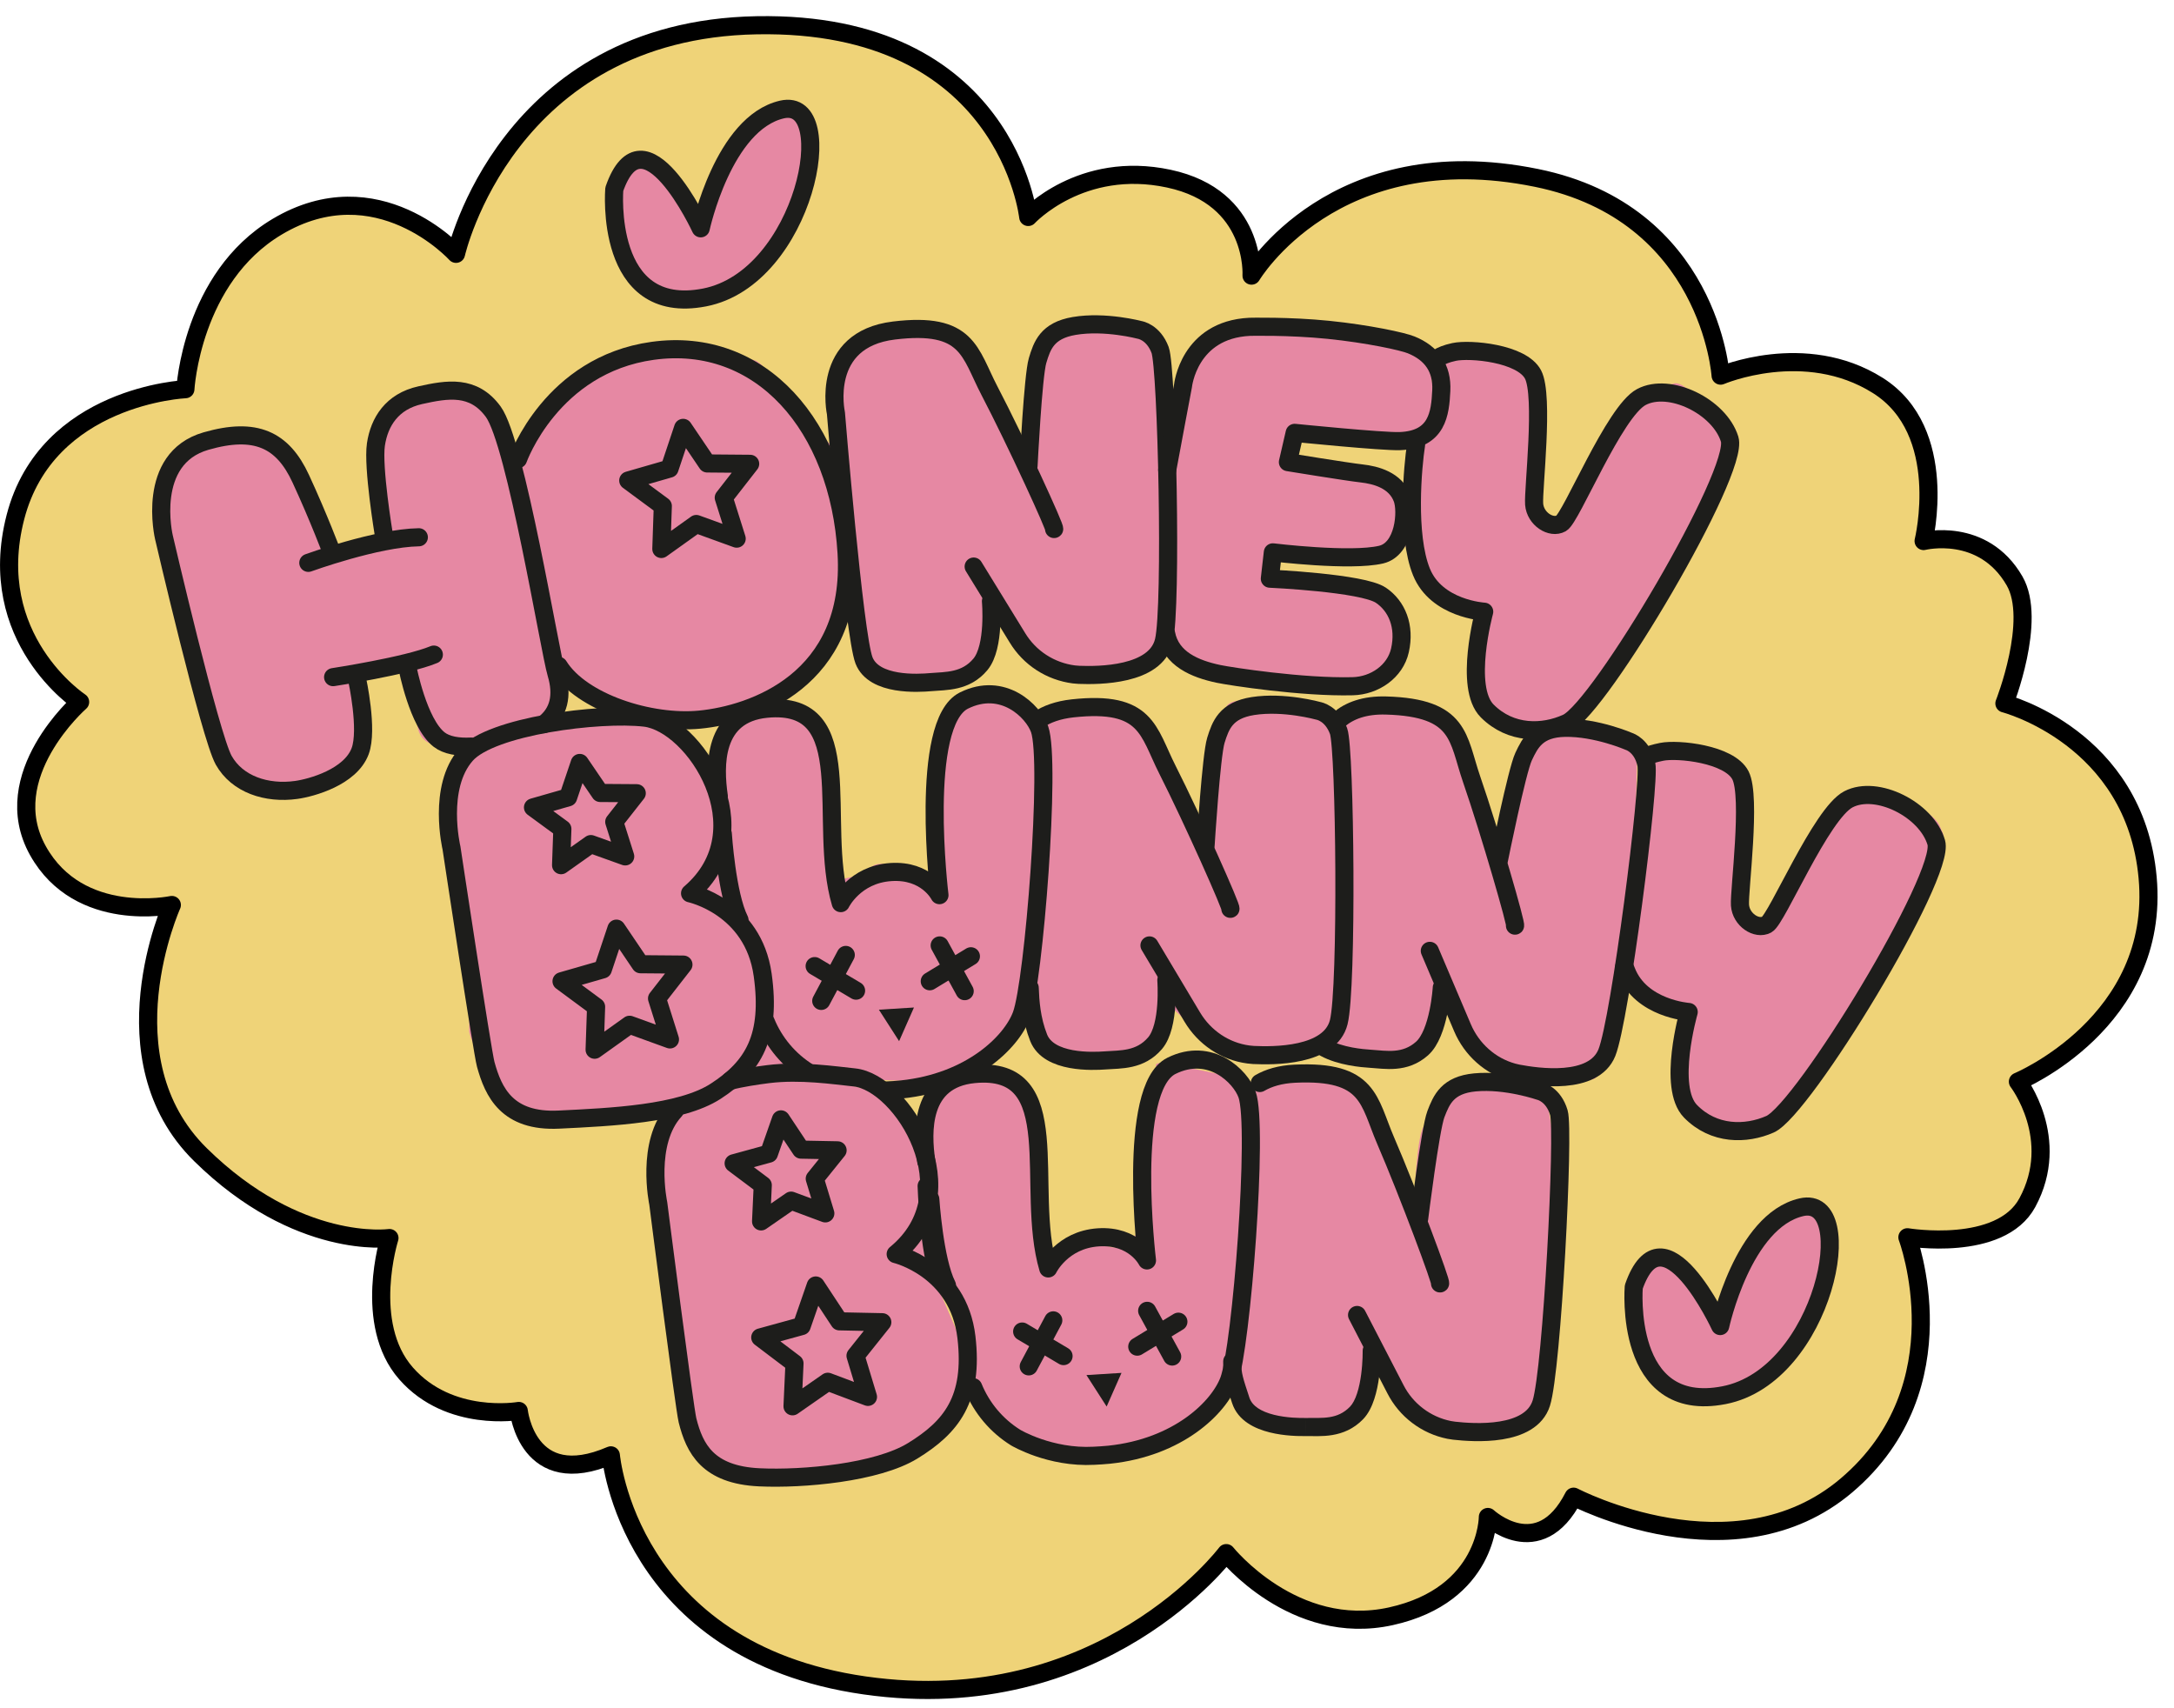 <svg width="84" height="66" viewBox="0 0 84 66" fill="none" xmlns="http://www.w3.org/2000/svg">
<path d="M77.969 41.79C77.969 41.79 83.491 39.495 82.981 33.903C82.489 28.478 77.447 27.178 77.447 27.178C77.447 27.178 78.72 23.966 77.839 22.443C76.619 20.332 74.325 20.903 74.325 20.903C74.325 20.903 75.37 16.662 72.552 14.89C69.735 13.118 66.482 14.513 66.482 14.513C66.482 14.513 66.076 8.237 59.365 6.873C51.535 5.28 48.357 10.649 48.357 10.649C48.357 10.649 48.56 7.628 45.161 6.902C41.763 6.175 39.729 8.383 39.729 8.383C39.729 8.383 38.916 0.801 29.242 0.976C19.569 1.15 17.62 9.807 17.62 9.807C17.62 9.807 14.583 6.449 10.707 8.761C7.395 10.736 7.163 15.037 7.163 15.037C7.163 15.037 1.818 15.269 0.597 19.975C-0.623 24.681 3.096 27.122 3.096 27.122C3.096 27.122 -0.158 29.968 1.469 32.873C3.067 35.727 6.64 34.965 6.64 34.965C6.64 34.965 3.967 40.891 7.744 44.61C11.52 48.328 15.048 47.833 15.048 47.833C15.048 47.833 14.004 51.144 15.688 53.062C17.371 54.98 20.045 54.514 20.045 54.514C20.045 54.514 20.379 57.623 23.603 56.229C23.603 56.229 24.257 63.811 33.408 65.118C42.559 66.426 47.381 60.006 47.381 60.006C47.381 60.006 49.995 63.274 53.743 62.446C57.49 61.618 57.489 58.61 57.489 58.61C57.489 58.61 59.465 60.44 60.801 57.826C60.801 57.826 66.999 61.08 71.346 57.39C75.862 53.555 73.699 47.803 73.699 47.803C73.699 47.803 77.287 48.4 78.333 46.466C79.669 43.998 77.969 41.79 77.969 41.79Z" fill="#EFD378"/>
<path d="M24.955 6.235C24.955 6.235 23.823 6.235 23.793 7.804C23.763 9.372 23.822 11.522 25.856 11.58C27.889 11.638 29.022 10.679 29.806 9.924C30.591 9.169 31.578 6.932 31.521 6.061C31.464 5.189 30.767 3.911 30.098 4.289C29.428 4.666 27.89 6.381 27.89 6.381L27.047 8.646L25.624 6.671L24.955 6.235Z" fill="#E688A3"/>
<path d="M65.13 49.082C65.13 49.082 62.864 48.211 63.213 49.953C63.562 51.696 63.968 53.265 63.968 53.265C63.968 53.265 65.885 54.66 67.338 53.672C68.79 52.684 70.417 50.071 70.475 49.838C70.533 49.604 70.823 47.397 70.649 47.223C70.475 47.049 70.591 46.41 69.952 46.642C69.313 46.875 68.732 46.584 68.267 47.397C67.802 48.209 66.582 49.779 66.524 50.185C66.489 50.435 66.469 50.687 66.466 50.94L65.13 49.082Z" fill="#E688A3"/>
<path d="M12.609 20.671C12.609 20.671 11.65 18.376 11.33 17.941C11.009 17.505 11.126 16.953 10.255 16.895C9.383 16.836 8.425 16.953 8.018 17.156C7.611 17.359 7.146 17.679 6.943 17.91C6.74 18.142 5.983 18.636 6.072 19.248C6.16 19.859 7.234 23.605 7.118 23.751C7.001 23.896 8.425 28.457 8.686 29.154C8.948 29.851 8.919 30.2 9.935 30.461C10.952 30.723 12.23 30.519 12.637 30.258C13.044 29.996 13.45 29.822 13.712 29.297C13.973 28.773 14.322 27.932 14.264 27.293C14.205 26.654 13.741 26.625 13.915 26.276C14.089 25.927 15.367 25.579 15.367 25.579C15.367 25.579 15.832 26.683 16.007 27.235C16.181 27.787 15.948 28.542 16.761 28.774C17.574 29.007 19.172 28.891 19.637 28.745C20.102 28.6 20.799 28.513 21.177 28.077C21.554 27.642 21.729 26.799 21.612 26.334C21.496 25.87 22.339 26.654 22.833 27.031C23.326 27.409 24.14 27.903 25.098 27.961C26.057 28.019 25.621 28.164 27.074 27.932C28.526 27.699 29.601 27.467 30.182 27.003C30.763 26.538 31.082 26.189 31.576 25.434C32.07 24.679 32.419 24.096 32.651 23.749C32.883 23.402 32.796 22.674 33 23.749C33.203 24.824 32.854 24.853 33.232 25.434C33.609 26.015 33.522 26.45 34.364 26.509C35.205 26.567 35.351 26.77 36.136 26.567C36.92 26.363 36.949 26.509 37.385 26.16C37.82 25.811 37.966 25.637 38.024 24.94C38.082 24.243 38.256 23.342 38.256 23.342C38.256 23.342 39.854 25.434 40.522 25.724C41.191 26.015 41.452 26.015 42.265 26.073C43.078 26.131 44.676 25.056 44.807 25.1C44.938 25.144 45.757 25.473 46.419 25.752C47.081 26.03 48.728 26.667 50.035 26.536C51.343 26.405 52.127 26.885 52.608 26.492C53.088 26.1 53.479 26.187 53.739 25.708C53.999 25.229 54.305 24.27 54.088 24.052C53.87 23.834 54.001 23.486 53.478 23.224C52.955 22.963 51.43 22.266 50.602 22.222C49.773 22.179 49.251 22.135 49.251 22.135L49.382 21.655C49.382 21.655 50.384 21.742 51.342 21.655C52.301 21.568 52.998 21.568 53.347 21.437C53.695 21.306 54.001 20.827 54.001 20.827C54.001 20.827 54.088 20.478 54.305 21.088C54.427 21.434 54.574 21.77 54.746 22.094C54.746 22.094 55.574 23.009 56.141 23.358C56.707 23.706 56.925 23.401 57.012 23.838C57.099 24.274 56.794 25.407 56.881 25.886C56.968 26.365 56.445 26.452 57.23 27.062C58.014 27.672 57.404 28.194 58.842 28.282C60.279 28.371 61.369 26.932 61.369 26.932C61.369 26.932 64.332 22.269 64.811 21.746C65.29 21.223 66.597 17.781 66.597 17.781C66.597 17.781 67.251 17.171 66.685 16.604C66.118 16.038 65.159 14.687 64.68 14.818C64.201 14.949 63.548 15.036 63.199 15.646C62.849 16.256 61.107 18.827 60.715 19.524C60.323 20.221 60.628 20.788 60.061 20.221C59.495 19.654 59.408 20.09 59.321 19.393C59.233 18.696 59.669 14.774 59.408 14.469C59.146 14.164 58.711 13.946 57.578 13.903C56.445 13.859 55.573 13.903 55.573 13.903C55.573 13.903 55.268 15.951 55.181 16.212C55.094 16.474 54.658 18.522 54.484 18.609C54.31 18.696 54.266 18.827 53.613 18.435C52.959 18.043 49.996 18.217 49.821 17.999C49.647 17.781 49.996 16.997 49.996 16.997C49.996 16.997 52.392 16.648 52.828 16.735C53.264 16.822 53.83 16.997 54.266 16.909C54.702 16.822 55.53 15.951 55.53 15.951L55.137 13.555C55.137 13.555 52.261 12.64 52.13 12.64C52 12.64 47.991 12.247 47.773 12.422C47.555 12.596 46.596 12.727 46.03 13.511C45.463 14.295 45.115 15.908 45.115 15.516C45.115 15.124 44.505 13.206 44.505 13.206C44.505 13.206 45.465 12.726 43.895 12.64C42.324 12.554 41.455 12.159 41.106 12.553C40.758 12.946 40.322 13.075 40.191 13.86C40.06 14.644 39.581 17.389 39.581 17.389C39.581 17.389 38.23 15.516 37.969 14.949C37.708 14.383 37.534 13.032 37.098 12.857C36.662 12.682 34.789 12.639 34.484 12.901C34.179 13.162 33.307 13.424 33.133 13.554C32.959 13.685 32.566 14.034 32.523 14.469C32.479 14.904 32.566 15.994 32.436 16.43C32.305 16.866 32.305 17.345 32.087 17.171C31.869 16.997 30.649 15.602 30.431 15.428C30.213 15.253 29.56 13.946 29.08 13.903C28.601 13.859 25.333 13.206 24.113 13.903C22.893 14.6 21.803 15.079 21.584 15.34C21.364 15.602 20.015 17.694 20.015 17.694C20.015 17.694 19.232 15.647 18.753 15.515C18.273 15.383 17.184 14.861 16.618 15.035C16.052 15.208 15.093 15.95 15.093 15.95C14.921 16.166 14.802 16.42 14.744 16.691C14.657 17.126 14.657 19.697 14.744 19.871C14.831 20.046 14.744 20.917 14.744 20.917C14.744 20.917 13.48 21.179 13.35 21.266C13.219 21.353 12.609 20.671 12.609 20.671Z" fill="#E688A3"/>
<path d="M34.265 42.401C34.135 42.27 31.825 41.573 31.477 41.617C31.128 41.66 30.387 41.297 29.298 41.53C28.209 41.762 27.294 42.183 26.771 42.619C26.248 43.054 25.856 42.358 25.639 43.359C25.422 44.362 25.29 47.63 25.377 47.848C25.464 48.065 25.987 53.599 26.554 54.863C27.12 56.127 27.382 56.65 28.166 56.955C28.95 57.261 32.523 56.911 32.959 56.868C33.395 56.824 35.268 56.17 35.922 55.691C36.576 55.212 37.36 54.645 37.36 54.21C37.36 53.774 37.491 52.641 37.491 52.641L36.14 49.504L35.138 48.544C35.138 48.544 35.138 47.977 35.312 47.716C35.486 47.454 36.096 46.801 36.096 46.539C36.096 46.277 35.704 45.014 35.616 44.622C35.528 44.23 35.878 42.617 35.878 42.617L37.141 41.657C37.141 41.657 38.144 41.352 38.361 41.396C38.579 41.44 39.233 41.788 39.364 41.876C39.494 41.964 39.756 42.181 40.017 42.836C40.278 43.491 40.291 45.393 40.25 45.523C40.208 45.654 40.54 46.322 40.409 47.934C40.279 49.547 40.932 47.978 41.063 48.37C41.194 48.763 41.658 47.63 42.225 47.847C42.791 48.065 42.893 48.472 43.677 47.906C44.462 47.339 43.939 46.191 43.939 46.191C43.939 46.191 44.07 43.838 44.2 43.271C44.331 42.705 44.186 42.226 44.723 41.834C45.261 41.441 43.808 40.831 45.551 41.18C47.294 41.528 47.294 41.529 47.425 41.616C47.555 41.703 47.686 41.834 47.991 41.834C48.296 41.834 49.089 41.662 49.56 41.572C50.031 41.482 50.344 41.31 50.867 41.485C51.39 41.66 51.39 41.354 51.956 41.746C52.523 42.139 52.741 41.79 53.002 42.356C53.264 42.923 53.83 44.84 54.134 45.363C54.438 45.886 54.657 46.147 54.657 46.147C54.657 46.147 54.744 43.925 55.005 43.533C55.267 43.14 55.615 42.401 55.921 42.226C56.226 42.05 56.661 42.139 57.532 42.008C58.404 41.877 59.755 42.139 59.755 42.139C59.755 42.139 59.842 43.054 59.929 43.402C60.016 43.751 59.929 49.633 59.929 49.633C59.929 49.633 59.842 54.557 59.537 54.644C59.232 54.731 58.709 55.385 57.794 55.385C56.879 55.385 55.789 55.559 55.397 55.254C55.005 54.949 53.959 54.034 53.742 53.642C53.524 53.25 52.957 52.682 52.957 52.682C52.957 52.682 52.652 54.12 52.434 54.294C52.217 54.468 52.086 54.86 51.084 54.86C50.081 54.86 48.511 54.73 48.511 54.73C48.511 54.73 48.031 54.642 47.814 54.163C47.597 53.684 47.64 52.595 47.248 53.335C46.856 54.076 47.509 53.989 46.681 54.425C45.853 54.86 45.374 55.296 44.808 55.601C44.242 55.906 44.721 55.95 43.413 56.037C42.106 56.124 42.411 56.342 41.365 56.08C40.32 55.819 39.579 55.558 39.056 55.252C38.533 54.947 37.836 54.512 37.836 54.512L37.139 50.677L34.96 48.469L35.759 46.727L35.323 43.822L34.265 42.401Z" fill="#E688A3"/>
<path d="M23.11 27.803L25.289 28.108L27.162 29.459L27.86 30.766C27.86 30.766 27.86 28.674 27.947 28.544C28.034 28.413 28.949 27.324 29.428 27.367C29.908 27.411 31.04 27.672 31.171 27.716C31.302 27.759 32.043 28.847 31.956 29.371C31.868 29.895 32.13 31.202 32.217 31.986C32.304 32.77 32.478 34.034 32.478 34.034C32.478 34.034 32.217 34.034 33.001 33.859C33.786 33.685 33.524 33.119 34.657 33.511C35.79 33.903 36.531 34.643 36.444 34.208C36.356 33.774 35.834 30.679 36.095 29.894C36.356 29.11 36.313 28.369 36.618 27.802C36.923 27.235 37.27 26.671 37.794 26.757C38.319 26.843 39.145 26.887 39.45 27.149C39.755 27.41 40.06 28.151 40.06 28.151C40.06 28.151 40.155 27.715 40.801 27.541C41.447 27.367 41.891 27.236 42.501 27.367C43.111 27.498 43.067 27.323 43.503 27.585C43.938 27.846 43.938 27.541 44.679 28.716C45.42 29.892 45.986 31.505 46.16 31.679C46.335 31.854 46.596 33.074 46.596 32.202C46.596 31.331 46.466 29.98 46.596 29.588C46.727 29.196 46.422 28.412 46.989 28.019C47.555 27.627 46.945 27.017 48.252 27.059C49.559 27.101 49.821 27.015 50.431 27.364C51.041 27.713 51.477 27.93 51.607 28.192C51.738 28.454 51.346 27.538 51.738 27.495C52.13 27.451 52.012 27.298 52.784 27.277C53.555 27.255 53.915 27.059 54.527 27.277C55.138 27.494 56.444 28.453 56.56 28.773C56.676 29.093 56.967 30.342 57.432 31.329C57.896 32.317 57.606 34.089 57.984 32.753C58.361 31.417 58.594 29.761 59 29.093C59.407 28.424 58.652 28.163 59.961 28.047C61.269 27.93 62.052 27.901 62.43 28.163C62.807 28.424 63.214 28.192 63.243 28.917C63.272 29.643 63.185 31.445 63.214 31.532C63.243 31.619 63.504 29.092 63.766 29.004C64.027 28.917 64.492 28.54 65.247 28.917C66.002 29.295 66.438 29.353 66.845 29.614C67.252 29.876 67.339 29.702 67.368 30.457C67.397 31.213 67.252 32.926 67.31 33.623C67.368 34.321 67.397 35.018 67.397 35.018C67.397 35.018 67.803 35.831 67.92 35.812C68.036 35.793 68.326 35.754 68.927 34.843C69.528 33.933 70.108 32.889 70.496 32.345C70.883 31.802 71.077 31.28 71.502 31.008C71.928 30.736 71.89 30.253 72.955 30.66C74.02 31.066 74.814 31.511 74.969 31.957C75.124 32.402 75.201 32.015 74.717 33.429C74.233 34.842 73.4 35.967 73.032 36.798C72.664 37.63 70.902 40.633 70.049 41.64C69.195 42.647 68.112 43.344 67.686 43.499C67.26 43.654 67.112 44.069 66.214 43.499C65.317 42.929 64.626 42.938 64.859 41.892C65.091 40.846 65.305 39.394 65.207 39.239C65.11 39.084 64.936 39.064 64.258 38.715C63.58 38.367 63.019 36.992 62.632 38.019C62.244 39.045 62.573 40.13 62.051 40.846C61.528 41.562 62.012 41.756 61.005 41.737C59.998 41.719 58.952 42.067 58.293 41.505C57.635 40.943 57.286 40.653 56.938 40.188C56.589 39.723 56.26 38.019 55.97 38.716C55.679 39.413 55.602 40.054 55.156 40.459C54.711 40.865 53.781 41.059 53.201 41.04C52.621 41.021 51.391 40.334 50.955 40.362C50.519 40.391 50.432 40.566 49.124 40.595C47.817 40.624 47.238 40.595 46.772 40.218C46.305 39.84 45.087 38.823 45.029 38.649C44.971 38.475 44.883 40.595 44.535 40.741C44.187 40.887 44.302 40.886 42.995 40.973C41.688 41.06 41.368 41.293 40.729 40.799C40.09 40.305 40.003 38.591 39.567 39.172C39.132 39.754 39.132 40.218 38.202 40.77C37.272 41.322 36.895 41.524 36.198 41.7C35.501 41.875 32.162 41.626 31.695 41.525C31.228 41.424 31.753 41.06 30.358 41.38C28.962 41.7 28.849 41.235 28.005 41.816C27.161 42.397 26.378 42.57 25.942 42.716C25.506 42.862 25.071 43.007 23.415 43.152C21.759 43.297 21.469 43.704 20.365 43.152C19.261 42.6 18.099 40.102 18.128 39.811C18.157 39.521 18.041 34.757 17.837 33.972C17.634 33.188 17.14 31.91 17.199 31.126C17.257 30.342 17.471 29.228 17.837 29.034C18.204 28.84 20.016 28.366 20.597 28.221C21.178 28.075 23.11 27.803 23.11 27.803Z" fill="#E688A3"/>
<path d="M30.174 43.248L30.951 44.417L32.363 44.444L31.481 45.539L31.889 46.88L30.567 46.388L29.407 47.19L29.472 45.79L28.347 44.946L29.71 44.572L30.174 43.248Z" stroke="#1D1D1B" stroke-width="0.7" stroke-linecap="round" stroke-linejoin="round"/>
<path d="M31.519 49.666L32.432 51.051L34.091 51.085L33.056 52.381L33.537 53.97L31.984 53.386L30.622 54.334L30.698 52.676L29.375 51.674L30.975 51.234L31.519 49.666Z" stroke="#1D1D1B" stroke-width="0.7" stroke-linecap="round" stroke-linejoin="round"/>
<path d="M77.969 41.79C77.969 41.79 83.491 39.495 82.981 33.903C82.489 28.478 77.447 27.178 77.447 27.178C77.447 27.178 78.72 23.966 77.839 22.443C76.619 20.332 74.325 20.903 74.325 20.903C74.325 20.903 75.37 16.662 72.552 14.89C69.735 13.118 66.482 14.513 66.482 14.513C66.482 14.513 66.076 8.237 59.365 6.873C51.535 5.28 48.357 10.649 48.357 10.649C48.357 10.649 48.56 7.628 45.161 6.902C41.763 6.175 39.729 8.383 39.729 8.383C39.729 8.383 38.916 0.801 29.242 0.976C19.569 1.15 17.62 9.807 17.62 9.807C17.62 9.807 14.583 6.449 10.707 8.761C7.395 10.736 7.163 15.037 7.163 15.037C7.163 15.037 1.818 15.269 0.597 19.975C-0.623 24.681 3.096 27.122 3.096 27.122C3.096 27.122 -0.158 29.968 1.469 32.873C3.067 35.727 6.64 34.965 6.64 34.965C6.64 34.965 3.967 40.891 7.744 44.61C11.52 48.328 15.048 47.833 15.048 47.833C15.048 47.833 14.004 51.144 15.688 53.062C17.371 54.98 20.045 54.514 20.045 54.514C20.045 54.514 20.379 57.623 23.603 56.229C23.603 56.229 24.257 63.811 33.408 65.118C42.559 66.426 47.381 60.006 47.381 60.006C47.381 60.006 49.995 63.274 53.743 62.446C57.49 61.618 57.489 58.61 57.489 58.61C57.489 58.61 59.465 60.44 60.801 57.826C60.801 57.826 66.999 61.08 71.346 57.39C75.862 53.555 73.699 47.803 73.699 47.803C73.699 47.803 77.287 48.4 78.333 46.466C79.669 43.998 77.969 41.79 77.969 41.79Z" stroke="black" stroke-width="0.7" stroke-linecap="round" stroke-linejoin="round"/>
<path d="M12.841 21.398C12.841 21.398 12.318 20.002 11.62 18.494C10.923 16.985 9.878 16.489 7.96 17.041C5.61 17.718 6.334 20.759 6.334 20.759C6.334 20.759 8.12 28.441 8.643 29.372C9.166 30.303 10.299 30.68 11.446 30.52C12.037 30.438 13.538 30.026 13.915 29.024C14.228 28.194 13.799 26.25 13.799 26.25" stroke="#1D1D1B" stroke-width="0.7" stroke-linecap="round" stroke-linejoin="round"/>
<path d="M40.728 20.439C40.831 20.494 39.24 17.027 38.23 15.094C37.46 13.619 37.407 12.422 34.541 12.77C31.675 13.118 32.299 15.964 32.299 15.964C32.299 15.964 32.999 24.518 33.383 25.513C33.768 26.508 35.495 26.396 35.962 26.355C36.556 26.305 37.314 26.349 37.882 25.668C38.45 24.986 38.289 23.228 38.289 23.228" stroke="#1D1D1B" stroke-width="0.7" stroke-linecap="round" stroke-linejoin="round"/>
<path d="M11.913 21.746C11.913 21.746 14.556 20.785 16.183 20.758" stroke="#1D1D1B" stroke-width="0.7" stroke-linecap="round" stroke-linejoin="round"/>
<path d="M12.871 26.162C12.871 26.162 15.717 25.727 16.763 25.291" stroke="#1D1D1B" stroke-width="0.7" stroke-linecap="round" stroke-linejoin="round"/>
<path d="M18.204 28.845C17.706 28.87 17.257 28.8 16.966 28.573C16.153 27.938 15.746 25.799 15.746 25.799" stroke="#1D1D1B" stroke-width="0.7" stroke-linecap="round" stroke-linejoin="round"/>
<path d="M14.83 20.657C14.83 20.657 14.395 18.042 14.525 17.171C14.656 16.299 15.143 15.512 16.24 15.268C17.286 15.036 18.294 14.863 19.058 15.907C19.93 17.098 21.237 25.145 21.498 26.016C21.759 26.888 21.585 27.541 21.018 27.977" stroke="#1D1D1B" stroke-width="0.7" stroke-linecap="round" stroke-linejoin="round"/>
<path d="M20.017 17.739C20.017 17.739 21.303 14.098 25.217 13.555C29.39 12.977 32.422 16.451 32.711 21.369C33.001 26.288 29.087 27.605 27.032 27.804C25.139 27.987 22.471 27.15 21.585 25.727" stroke="#1D1D1B" stroke-width="0.7" stroke-linecap="round" stroke-linejoin="round"/>
<path d="M39.741 17.998C39.741 17.998 39.915 14.512 40.09 13.931C40.264 13.35 40.458 12.772 41.503 12.594C42.703 12.39 44.041 12.748 44.041 12.748C44.041 12.748 44.564 12.826 44.825 13.523C45.087 14.22 45.29 23.429 44.971 24.765C44.651 26.101 42.443 26.103 41.688 26.073C41.625 26.07 41.56 26.065 41.494 26.057C41.047 26 40.618 25.843 40.24 25.598C39.862 25.353 39.545 25.026 39.311 24.64L37.621 21.89" stroke="#1D1D1B" stroke-width="0.7" stroke-linecap="round" stroke-linejoin="round"/>
<path d="M39.786 38.165C39.806 38.68 39.847 39.375 40.132 40.095C40.525 41.087 42.233 41.004 42.7 40.97C43.295 40.926 44.052 40.98 44.629 40.306C45.205 39.632 45.066 37.871 45.066 37.871" stroke="#1D1D1B" stroke-width="0.7" stroke-linecap="round" stroke-linejoin="round"/>
<path d="M47.539 35.113C47.642 35.17 46.092 31.684 45.107 29.737C44.355 28.253 44.318 27.056 41.447 27.368C40.879 27.43 40.446 27.591 40.118 27.81" stroke="#1D1D1B" stroke-width="0.7" stroke-linecap="round" stroke-linejoin="round"/>
<path d="M46.582 32.661C46.582 32.661 46.799 29.177 46.981 28.599C47.162 28.02 47.364 27.444 48.411 27.279C49.614 27.091 50.946 27.466 50.946 27.466C50.946 27.466 51.468 27.55 51.721 28.25C51.973 28.95 52.064 38.161 51.727 39.493C51.39 40.825 49.183 40.796 48.428 40.76C48.366 40.756 48.301 40.75 48.235 40.741C47.331 40.622 46.537 40.081 46.069 39.298L44.414 36.527" stroke="#1D1D1B" stroke-width="0.7" stroke-linecap="round" stroke-linejoin="round"/>
<path d="M31.228 41.428C30.489 40.967 29.914 40.285 29.586 39.478" stroke="#1D1D1B" stroke-width="0.7" stroke-linecap="round" stroke-linejoin="round"/>
<path d="M27.773 30.761C27.606 29.604 27.539 27.586 29.619 27.383C33.265 27.028 31.559 31.759 32.486 34.893C32.486 34.893 33.022 33.787 34.416 33.693C35.81 33.599 36.299 34.585 36.299 34.585C36.299 34.585 35.49 27.936 37.247 27.065C38.749 26.322 39.917 27.472 40.168 28.173C40.614 29.419 39.949 37.928 39.471 39.216C39.081 40.269 37.509 41.812 34.839 42.091C34.636 42.112 34.44 42.125 34.251 42.132" stroke="#1D1D1B" stroke-width="0.7" stroke-linecap="round" stroke-linejoin="round"/>
<path d="M51.188 40.484C51.799 40.818 52.639 40.887 52.944 40.906C53.539 40.944 54.281 41.1 54.945 40.511C55.608 39.922 55.709 38.158 55.709 38.158" stroke="#1D1D1B" stroke-width="0.7" stroke-linecap="round" stroke-linejoin="round"/>
<path d="M58.536 35.763C58.629 35.831 57.571 32.167 56.86 30.104C56.317 28.531 56.445 27.34 53.557 27.258C52.719 27.234 52.142 27.461 51.743 27.796" stroke="#1D1D1B" stroke-width="0.7" stroke-linecap="round" stroke-linejoin="round"/>
<path d="M57.921 33.202C57.921 33.202 58.611 29.78 58.87 29.231C59.128 28.683 59.406 28.14 60.466 28.12C61.684 28.097 62.952 28.65 62.952 28.65C62.952 28.65 63.458 28.804 63.613 29.532C63.768 30.261 62.601 39.398 62.087 40.672C61.572 41.946 59.389 41.617 58.646 41.477C58.584 41.465 58.521 41.45 58.457 41.432C57.578 41.19 56.865 40.546 56.508 39.707L55.246 36.737" stroke="#1D1D1B" stroke-width="0.7" stroke-linecap="round" stroke-linejoin="round"/>
<path d="M63.126 49.721C63.126 49.721 62.719 54.66 66.612 53.905C70.504 53.151 71.87 46.12 69.604 46.643C67.338 47.166 66.466 51.233 66.466 51.233C66.466 51.233 64.259 46.468 63.126 49.721Z" stroke="#1D1D1B" stroke-width="0.7" stroke-linecap="round" stroke-linejoin="round"/>
<path d="M23.735 7.309C23.735 7.309 23.328 12.248 27.221 11.493C31.113 10.739 32.478 3.709 30.213 4.231C27.947 4.753 27.075 8.821 27.075 8.821C27.075 8.821 24.867 4.056 23.735 7.309Z" stroke="#1D1D1B" stroke-width="0.7" stroke-linecap="round" stroke-linejoin="round"/>
<path d="M45.056 24.478C45.241 25.461 46.176 25.846 47.084 26.037C47.533 26.131 50.315 26.563 52.267 26.513C53.112 26.492 53.91 25.948 54.093 25.123C54.299 24.202 53.979 23.418 53.354 22.997C52.64 22.517 49.065 22.358 49.065 22.358L49.181 21.341C49.181 21.341 52.184 21.708 53.365 21.428C54.265 21.215 54.372 19.75 54.184 19.255C53.917 18.552 53.165 18.353 52.609 18.291C52.053 18.229 49.763 17.855 49.763 17.855L50.024 16.724C50.024 16.724 53.444 17.069 54.091 17.043C55.544 16.985 55.645 15.968 55.689 15.097C55.733 14.225 55.312 13.644 54.527 13.325C54.195 13.189 52.852 12.899 51.332 12.744C49.812 12.589 48.282 12.627 48.282 12.627C45.929 12.744 45.709 14.908 45.709 14.908C45.709 14.908 45.244 17.362 45.099 18.161" stroke="#1D1D1B" stroke-width="0.7" stroke-linecap="round" stroke-linejoin="round"/>
<path d="M55.409 13.951C55.409 13.951 55.574 13.728 56.184 13.598C56.794 13.467 58.798 13.641 59.234 14.469C59.669 15.297 59.234 18.914 59.277 19.48C59.321 20.047 59.931 20.44 60.323 20.221C60.716 20.001 62.367 15.9 63.417 15.341C64.506 14.76 66.438 15.704 66.83 16.967C67.223 18.231 61.819 27.352 60.543 27.933C59.623 28.352 58.379 28.384 57.464 27.469C56.548 26.554 57.347 23.634 57.347 23.634C57.347 23.634 55.503 23.532 54.922 22.095C54.345 20.668 54.583 18.013 54.714 17.185" stroke="#1D1D1B" stroke-width="0.7" stroke-linecap="round" stroke-linejoin="round"/>
<path d="M63.662 29.241C63.662 29.241 63.598 29.172 64.209 29.047C64.821 28.923 66.823 29.124 67.249 29.957C67.674 30.79 67.194 34.401 67.23 34.968C67.267 35.535 67.872 35.934 68.267 35.722C68.661 35.51 70.364 31.427 71.422 30.881C72.519 30.313 74.44 31.281 74.814 32.549C75.189 33.818 69.675 42.872 68.39 43.437C67.464 43.844 66.221 43.86 65.317 42.934C64.413 42.008 65.249 39.099 65.249 39.099C65.249 39.099 63.406 38.974 62.842 37.529C62.808 37.442 62.804 37.441 62.763 37.332" stroke="#1D1D1B" stroke-width="0.7" stroke-linecap="round" stroke-linejoin="round"/>
<path d="M31.477 37.326L33.077 38.275" stroke="#1D1D1B" stroke-width="0.7" stroke-linecap="round" stroke-linejoin="round"/>
<path d="M31.732 38.671L32.679 36.895" stroke="#1D1D1B" stroke-width="0.7" stroke-linecap="round" stroke-linejoin="round"/>
<path d="M37.514 36.947L35.925 37.912" stroke="#1D1D1B" stroke-width="0.7" stroke-linecap="round" stroke-linejoin="round"/>
<path d="M37.274 38.294L36.308 36.527" stroke="#1D1D1B" stroke-width="0.7" stroke-linecap="round" stroke-linejoin="round"/>
<path d="M26.663 34.515C26.663 34.515 29.101 35.03 29.469 37.667C29.801 40.047 29.122 41.213 27.648 42.165C26.287 43.043 23.601 43.159 21.597 43.257C19.593 43.355 19.064 42.196 18.768 41.123C18.634 40.639 17.445 32.763 17.445 32.763C17.445 32.763 16.889 30.421 18.007 29.158C18.989 28.049 23.148 27.523 24.914 27.727C26.832 27.949 29.526 32.06 26.663 34.515Z" stroke="#1D1D1B" stroke-width="0.7" stroke-linecap="round" stroke-linejoin="round"/>
<path d="M33.959 39.01L35.314 38.926L34.74 40.226L33.959 39.01Z" fill="#1D1D1B"/>
<path d="M47.962 52.605C47.967 52.411 47.813 52.251 47.62 52.247C47.427 52.242 47.267 52.396 47.262 52.589L47.962 52.605ZM47.941 54.106L48.274 53.997L48.274 53.997L47.941 54.106ZM50.451 55.135L50.447 54.785L50.446 54.785L50.451 55.135ZM53.351 52.179C53.347 51.986 53.188 51.832 52.995 51.836C52.801 51.839 52.648 51.999 52.651 52.192L53.351 52.179ZM47.262 52.589C47.249 53.174 47.373 53.494 47.608 54.215L48.274 53.997C48.029 53.248 47.952 53.048 47.962 52.605L47.262 52.589ZM47.608 54.214C47.834 54.904 48.508 55.205 49.06 55.342C49.633 55.485 50.214 55.488 50.455 55.484L50.446 54.785C50.219 54.788 49.711 54.783 49.229 54.663C48.727 54.538 48.38 54.322 48.274 53.997L47.608 54.214ZM50.455 55.484C50.987 55.478 51.926 55.599 52.668 54.833L52.165 54.346C51.673 54.854 51.108 54.776 50.447 54.785L50.455 55.484ZM52.668 54.833C52.875 54.619 53.009 54.332 53.1 54.054C53.193 53.771 53.251 53.467 53.287 53.194C53.323 52.92 53.339 52.668 53.346 52.485C53.349 52.393 53.351 52.318 53.351 52.265C53.351 52.239 53.351 52.218 53.351 52.203C53.351 52.196 53.351 52.19 53.351 52.186C53.351 52.184 53.351 52.183 53.351 52.181C53.351 52.181 53.351 52.18 53.351 52.18C53.351 52.18 53.351 52.18 53.351 52.18C53.351 52.179 53.351 52.179 53.351 52.179C53.351 52.179 53.351 52.179 53.001 52.185C52.651 52.192 52.651 52.192 52.651 52.192C52.651 52.192 52.651 52.192 52.651 52.192C52.651 52.192 52.651 52.192 52.651 52.192C52.651 52.192 52.651 52.192 52.651 52.192C52.651 52.193 52.651 52.194 52.651 52.195C52.651 52.198 52.651 52.202 52.651 52.208C52.651 52.219 52.651 52.237 52.651 52.26C52.651 52.307 52.65 52.374 52.647 52.458C52.64 52.626 52.626 52.855 52.593 53.102C52.56 53.35 52.51 53.608 52.435 53.836C52.359 54.068 52.266 54.241 52.165 54.346L52.668 54.833Z" fill="#1D1D1B"/>
<path d="M55.64 49.586C55.737 49.648 54.405 46.074 53.54 44.072C52.88 42.544 52.917 41.346 50.032 41.483C49.461 41.51 49.02 41.645 48.678 41.843" stroke="#1D1D1B" stroke-width="0.7" stroke-linecap="round" stroke-linejoin="round"/>
<path d="M54.834 47.079C54.834 47.079 55.264 43.615 55.48 43.048C55.697 42.482 55.933 41.919 56.989 41.819C58.202 41.705 59.508 42.16 59.508 42.16C59.508 42.16 60.022 42.276 60.233 42.99C60.444 43.704 59.971 52.903 59.553 54.212C59.136 55.522 56.935 55.36 56.184 55.276C56.121 55.269 56.057 55.258 55.992 55.246C55.55 55.157 55.134 54.969 54.775 54.696C54.416 54.424 54.123 54.074 53.918 53.673L52.435 50.806" stroke="#1D1D1B" stroke-width="0.7" stroke-linecap="round" stroke-linejoin="round"/>
<path d="M28.208 41.76C28.618 41.65 29.248 41.554 29.69 41.499C30.922 41.347 32.235 41.547 33.012 41.627C34.861 41.819 37.526 46.063 34.608 48.453C34.608 48.453 37.033 49.023 37.342 51.667C37.62 54.055 36.763 55.134 35.267 56.053C33.887 56.901 31.026 57.156 29.346 57.078C27.341 56.986 26.837 55.96 26.565 54.88C26.443 54.394 25.434 46.493 25.434 46.493C25.434 46.493 24.931 44.139 26.077 42.902" stroke="#1D1D1B" stroke-width="0.7" stroke-linecap="round" stroke-linejoin="round"/>
<path d="M35.804 45.822C35.804 45.822 35.886 48.364 36.312 49.371" stroke="#1D1D1B" stroke-width="0.7" stroke-linecap="round" stroke-linejoin="round"/>
<path d="M27.928 32.213C27.928 32.213 28.08 34.567 28.572 35.544" stroke="#1D1D1B" stroke-width="0.7" stroke-linecap="round" stroke-linejoin="round"/>
<path d="M37.603 53.595C37.931 54.401 38.506 55.084 39.245 55.544C39.245 55.544 40.57 56.337 42.268 56.245C42.457 56.235 42.653 56.225 42.856 56.204C45.527 55.925 47.098 54.382 47.488 53.329C47.966 52.041 48.63 43.532 48.185 42.287C47.934 41.585 46.766 40.435 45.264 41.179C43.507 42.049 44.317 48.698 44.317 48.698C44.317 48.698 43.827 47.713 42.433 47.806C41.039 47.9 40.503 49.007 40.503 49.007C39.577 45.874 41.282 41.143 37.636 41.498C35.556 41.701 35.623 43.719 35.79 44.876" stroke="#1D1D1B" stroke-width="0.7" stroke-linecap="round" stroke-linejoin="round"/>
<path d="M39.495 51.445L41.094 52.394" stroke="#1D1D1B" stroke-width="0.7" stroke-linecap="round" stroke-linejoin="round"/>
<path d="M39.749 52.791L40.697 51.014" stroke="#1D1D1B" stroke-width="0.7" stroke-linecap="round" stroke-linejoin="round"/>
<path d="M45.531 51.065L43.942 52.029" stroke="#1D1D1B" stroke-width="0.7" stroke-linecap="round" stroke-linejoin="round"/>
<path d="M45.291 52.411L44.325 50.645" stroke="#1D1D1B" stroke-width="0.7" stroke-linecap="round" stroke-linejoin="round"/>
<path d="M41.978 53.127L43.333 53.043L42.759 54.343L41.978 53.127Z" fill="#1D1D1B"/>
<path d="M35.945 46.332C35.945 46.332 36.097 48.686 36.589 49.663" stroke="#1D1D1B" stroke-width="0.7" stroke-linecap="round" stroke-linejoin="round"/>
<path d="M26.396 16.531L27.326 17.906L28.985 17.92L27.965 19.229L28.464 20.811L26.904 20.245L25.553 21.21L25.61 19.551L24.275 18.565L25.87 18.105L26.396 16.531Z" stroke="#1D1D1B" stroke-width="0.7" stroke-linecap="round" stroke-linejoin="round"/>
<path d="M22.401 29.477L23.191 30.637L24.603 30.647L23.734 31.753L24.157 33.088L22.83 32.612L21.679 33.427L21.729 32.027L20.594 31.195L21.952 30.806L22.401 29.477Z" stroke="#1D1D1B" stroke-width="0.7" stroke-linecap="round" stroke-linejoin="round"/>
<path d="M23.818 35.879L24.747 37.254L26.407 37.268L25.387 38.577L25.886 40.159L24.326 39.593L22.975 40.557L23.032 38.899L21.697 37.912L23.292 37.453L23.818 35.879Z" stroke="#1D1D1B" stroke-width="0.7" stroke-linecap="round" stroke-linejoin="round"/>
</svg>
